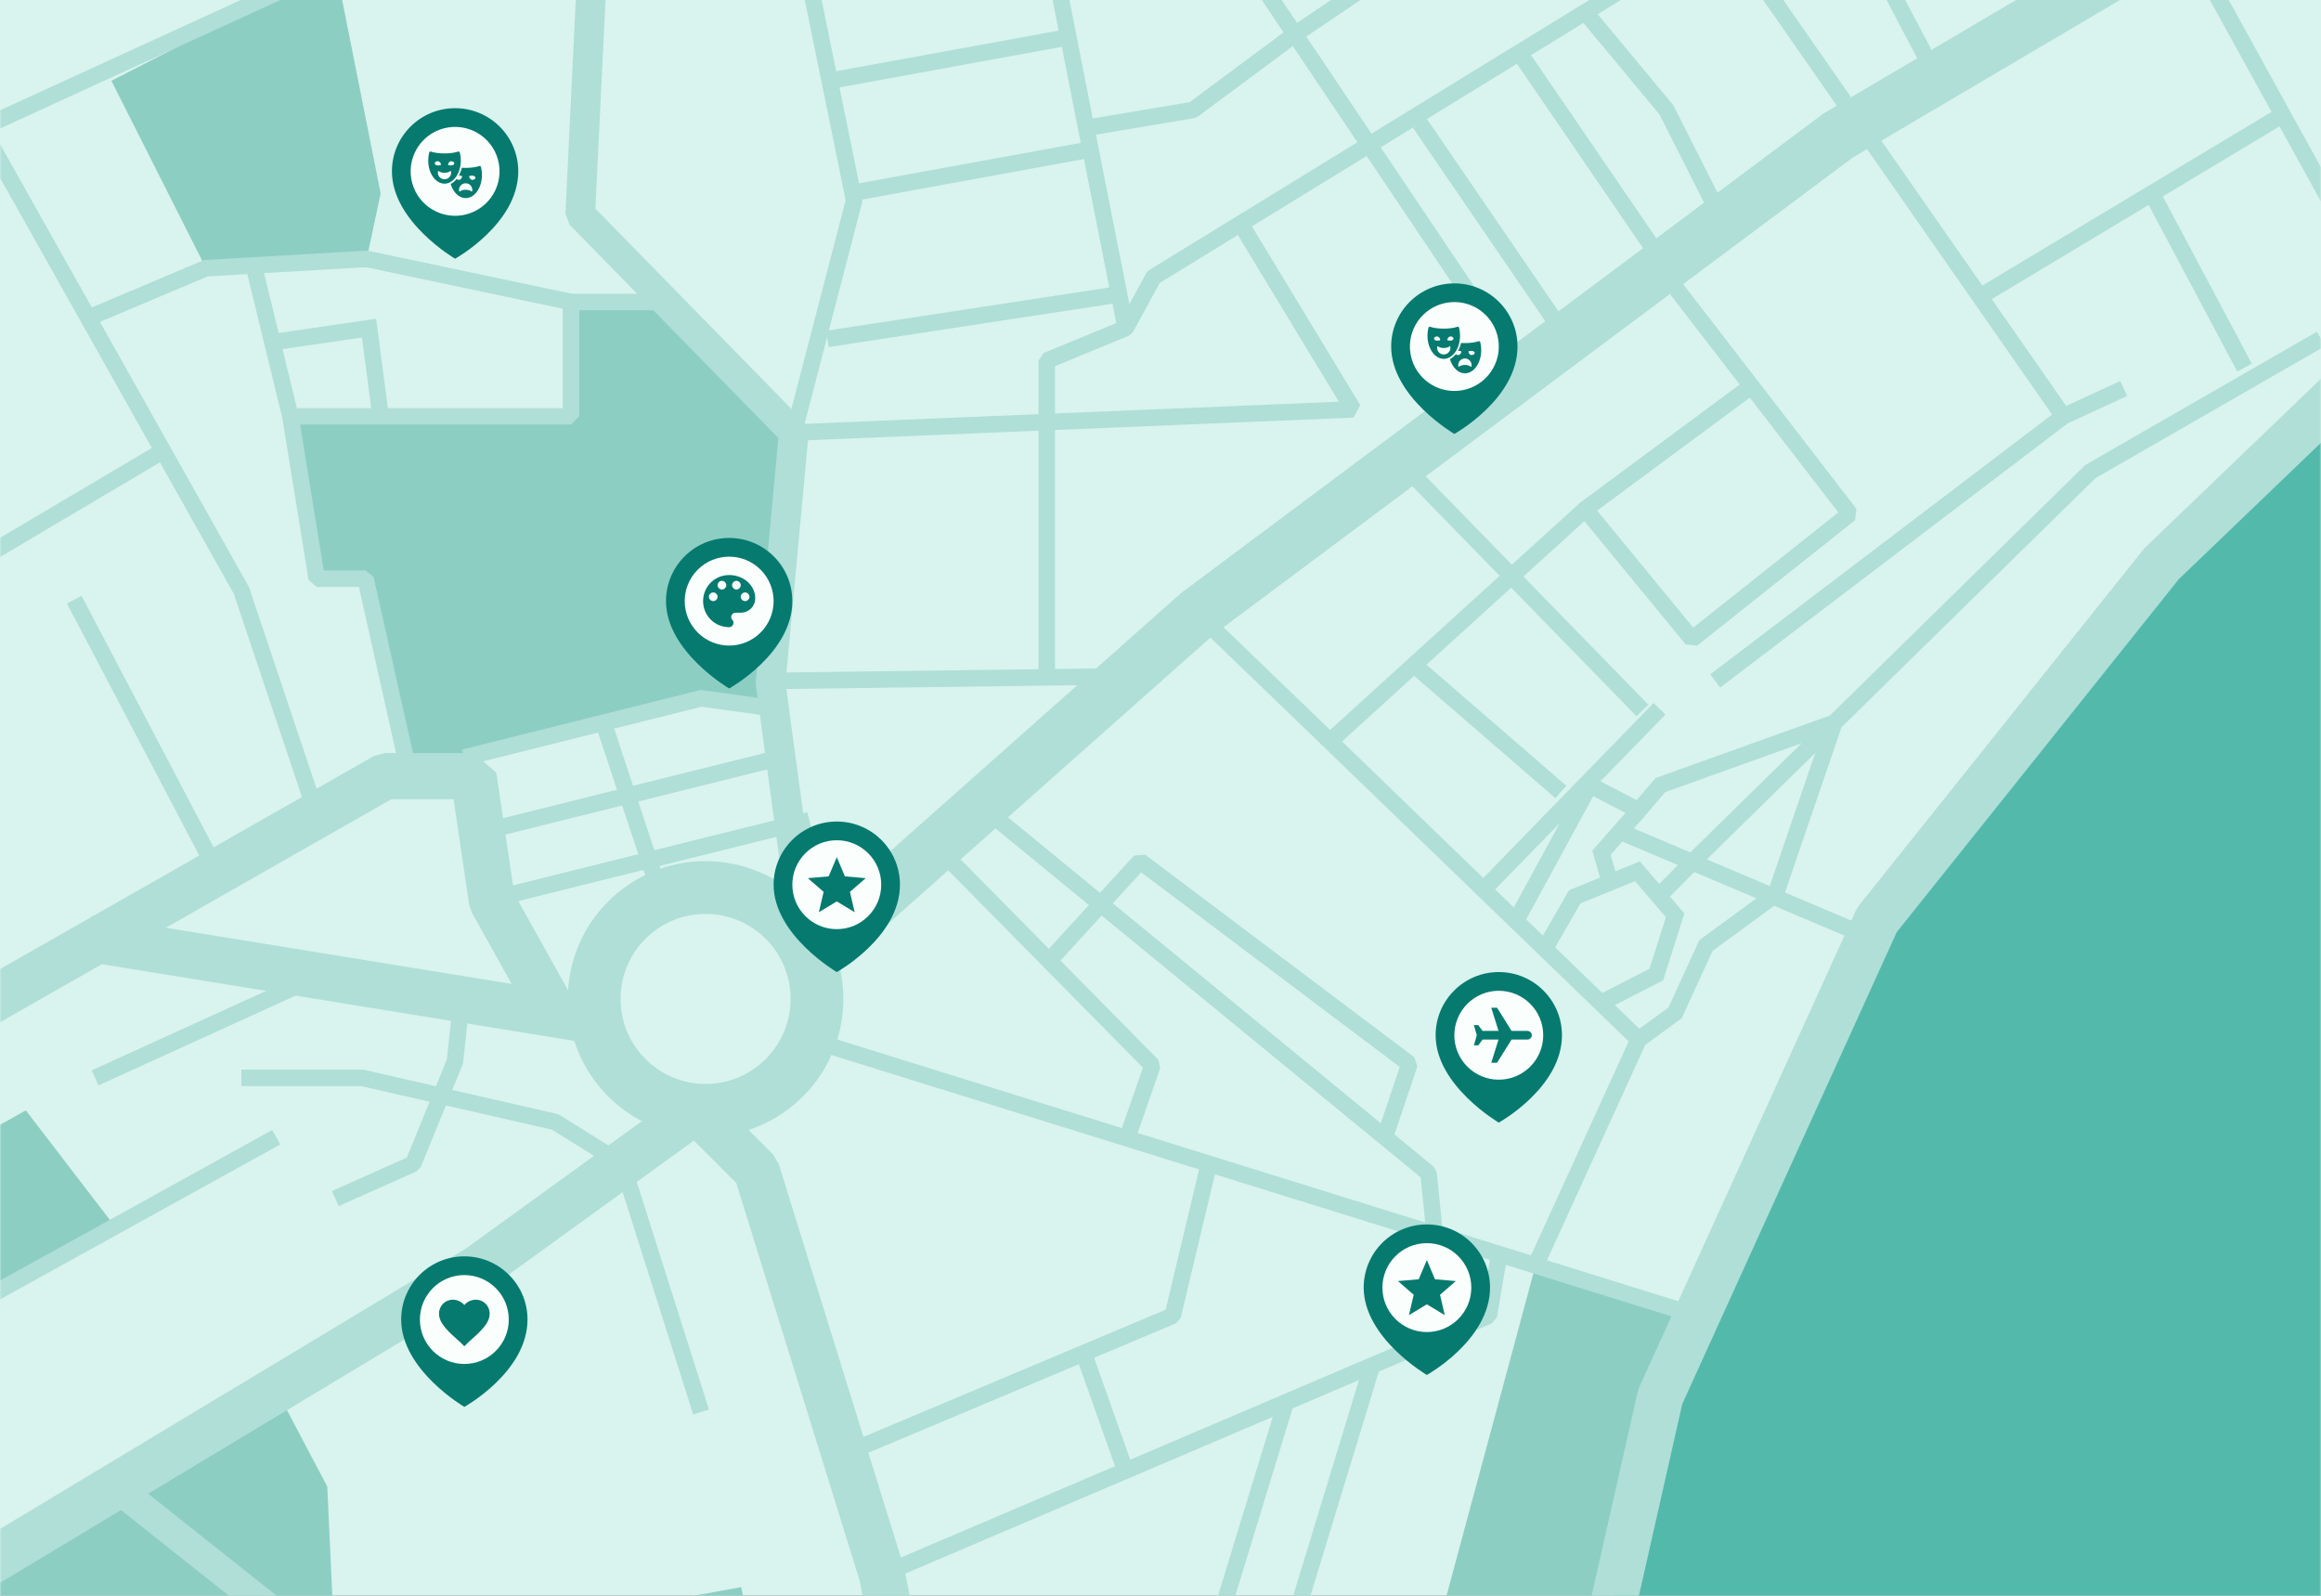<svg width="704" height="484" viewBox="0 0 704 484" fill="none" xmlns="http://www.w3.org/2000/svg">
<rect x="0" y="0" width="704" height="484" fill="#333333" stroke="none"/>
<g clip-path="url(#clip0_1162_2471)">
<path d="M704 -80H0V624H704V-80Z" fill="#D9F3EE"/>
<mask id="mask0_1162_2471" style="mask-type:luminance" maskUnits="userSpaceOnUse" x="0" y="-80" width="704" height="704">
<path d="M704 -80H0V624H704V-80Z" fill="white"/>
</mask>
<g mask="url(#mask0_1162_2471)">
<path d="M-21.12 352.995L7.827 336.768L34.848 371.989L-6.219 394.706L-21.12 352.995Z" fill="#8DCEC3"/>
<path d="M62.47 81.343L33.792 24.506L101.711 -10.393L115.456 58.653L111.232 78.527L62.47 81.343Z" fill="#8DCEC3"/>
<path d="M420.037 553.437L465.754 383.812L514.749 399.054L471.366 566.202L420.037 553.437Z" fill="#8DCEC3"/>
<path d="M83.776 421.497L99.264 450.878L101.711 503.851L118.272 516.992L141.214 624L-14.08 640.192L0 471.911L83.776 421.497Z" fill="#8DCEC3"/>
<path d="M202.01 91.599H173.184V126.272H88.083L96.076 175.522H110.88L124.256 235.392L212.642 211.808L233.024 214.976V206.528L240.768 131.2L202.01 91.599Z" fill="#8DCEC3"/>
<path d="M177.477 -39.773L101.711 -10.393L-5.632 38.799" stroke="#AFDFD7" stroke-width="5" stroke-miterlimit="10"/>
<path d="M140.8 229.76L212.642 211.808L233.024 214.624" stroke="#AFDFD7" stroke-width="5" stroke-miterlimit="10"/>
<path d="M146.126 252.333L236.782 229.76" stroke="#AFDFD7" stroke-width="5" stroke-miterlimit="10"/>
<path d="M154.814 271.319L245.469 248.745" stroke="#AFDFD7" stroke-width="5" stroke-miterlimit="10"/>
<path d="M183.06 219.2L200.508 272" stroke="#AFDFD7" stroke-width="5" stroke-miterlimit="10"/>
<path d="M704 102.788L634.069 143.019L514.749 260.032L503.633 271.319" stroke="#AFDFD7" stroke-width="5" stroke-miterlimit="10"/>
<path d="M503.36 214.976L449.959 269.819" stroke="#AFDFD7" stroke-width="5" stroke-miterlimit="10"/>
<path d="M459.794 279.32L482.24 238.112L497.024 245.831L503.633 238.112L556.387 219.2L538.56 271.319L517.44 286.784L508.089 307.2L497.024 315.288" stroke="#AFDFD7" stroke-width="5" stroke-miterlimit="10"/>
<path d="M468.561 287.789L477.664 272L496.672 264.256L508.089 277.632L502.397 295.584L485.554 304.207" stroke="#AFDFD7" stroke-width="5" stroke-miterlimit="10"/>
<path d="M488.325 267.656L485.76 258.624L497.024 245.831" stroke="#AFDFD7" stroke-width="5" stroke-miterlimit="10"/>
<path d="M566.941 284.231L491.392 252.227" stroke="#AFDFD7" stroke-width="5" stroke-miterlimit="10"/>
<path d="M173.184 91.599L111.232 78.527L62.47 81.343L26.752 96.413" stroke="#AFDFD7" stroke-width="5" stroke-miterlimit="10"/>
<path d="M88.083 126.272L77.158 81.343" stroke="#AFDFD7" stroke-width="5" stroke-miterlimit="10"/>
<path d="M115.456 126.272L111.933 99.52L82.62 103.807" stroke="#AFDFD7" stroke-width="5" stroke-miterlimit="10"/>
<path d="M458.304 624L503.595 423.595L569.301 279.04L655.659 170.976L711.04 117.824V624H458.304Z" fill="#53B9AB"/>
<path d="M238.246 546.999L224.811 481.378L101.711 503.851L118.272 516.992L130.023 571.8L238.246 546.999Z" fill="#8DCEC3"/>
<path d="M296.509 624L267.52 477.568L229.504 355.072L211.2 336.768L145.024 384.64L-14.08 480.384" stroke="#AFDFD7" stroke-width="14" stroke-miterlimit="10" stroke-linejoin="bevel"/>
<path d="M214.016 336.768C232.679 336.768 247.808 321.639 247.808 302.976C247.808 284.313 232.679 269.184 214.016 269.184C195.353 269.184 180.224 284.313 180.224 302.976C180.224 321.639 195.353 336.768 214.016 336.768Z" stroke="#AFDFD7" stroke-width="16" stroke-miterlimit="10"/>
<path d="M180.894 309.695L26.752 284.672" stroke="#AFDFD7" stroke-width="14" stroke-miterlimit="10" stroke-linejoin="bevel"/>
<path d="M-14.08 310.016L116.864 235.392H143.616L149.248 273.408L168.397 307.721" stroke="#AFDFD7" stroke-width="14" stroke-miterlimit="10" stroke-linejoin="bevel"/>
<path d="M245.485 290.664L363.264 186.112L557.568 41.088L691.328 -37.76L711.04 -98.304" stroke="#AFDFD7" stroke-width="16" stroke-miterlimit="10" stroke-linejoin="bevel"/>
<path d="M173.184 -80L180.224 -22.272L176 65.024L240.768 131.2L233.728 207.232L244.992 290.304" stroke="#AFDFD7" stroke-width="9" stroke-miterlimit="10" stroke-linejoin="bevel"/>
<path d="M458.304 107.968L358.185 -40.997L247.808 -84.224L244.992 -8.192L259.072 60.8L240.768 131.2L410.432 124.16L376.292 67.83" stroke="#AFDFD7" stroke-width="5" stroke-miterlimit="10" stroke-linejoin="bevel"/>
<path d="M233.024 206.528L341.851 205.12" stroke="#AFDFD7" stroke-width="5" stroke-miterlimit="10" stroke-linejoin="bevel"/>
<path d="M503.633 81.343L561.088 155.84L513.216 193.856L480.832 154.432" stroke="#AFDFD7" stroke-width="5" stroke-miterlimit="10" stroke-linejoin="bevel"/>
<path d="M520.256 206.528L625.856 126.272L644.16 117.824" stroke="#AFDFD7" stroke-width="5" stroke-miterlimit="10" stroke-linejoin="bevel"/>
<path d="M317.504 205.12V109.376L341.44 99.52L349.888 84.032L522.569 -21.921" stroke="#AFDFD7" stroke-width="5" stroke-miterlimit="10" stroke-linejoin="bevel"/>
<path d="M317.504 -21.921L341.44 99.52" stroke="#AFDFD7" stroke-width="5" stroke-miterlimit="10" stroke-linejoin="bevel"/>
<path d="M458.304 624L503.595 423.595L569.301 279.04L655.659 170.976L711.04 117.824" stroke="#AFDFD7" stroke-width="14" stroke-miterlimit="10" stroke-linejoin="bevel"/>
<path d="M514.749 399.054L245.485 315.288" stroke="#AFDFD7" stroke-width="5" stroke-miterlimit="10" stroke-linejoin="bevel"/>
<path d="M341.851 345.267L349.536 323.157L288.392 261.205" stroke="#AFDFD7" stroke-width="5" stroke-miterlimit="10" stroke-linejoin="bevel"/>
<path d="M-5.632 38.799L73.216 179.072L96.076 247.239" stroke="#AFDFD7" stroke-width="5" stroke-miterlimit="10" stroke-linejoin="bevel"/>
<path d="M-26.752 181.888L48.038 137.599" stroke="#AFDFD7" stroke-width="5" stroke-miterlimit="10" stroke-linejoin="bevel"/>
<path d="M22.528 181.888L65.883 264.446" stroke="#AFDFD7" stroke-width="5" stroke-miterlimit="10" stroke-linejoin="bevel"/>
<path d="M34.951 450.878L118.272 516.992L141.214 624" stroke="#AFDFD7" stroke-width="9" stroke-miterlimit="10" stroke-linejoin="bevel"/>
<path d="M267.52 477.568L451.584 399.054L454.74 380.479" stroke="#AFDFD7" stroke-width="5" stroke-miterlimit="10" stroke-linejoin="bevel"/>
<path d="M256.156 440.952L355.709 399.054L366.692 352.995" stroke="#AFDFD7" stroke-width="5" stroke-miterlimit="10" stroke-linejoin="bevel"/>
<path d="M341.347 446.077L328.71 410.416" stroke="#AFDFD7" stroke-width="5" stroke-miterlimit="10" stroke-linejoin="bevel"/>
<path d="M435.165 374.295L433.302 355.811L301.001 247.239" stroke="#AFDFD7" stroke-width="5" stroke-miterlimit="10" stroke-linejoin="bevel"/>
<path d="M625.856 126.272L561.088 33.344L496.32 -59.584L392.739 10.416L361.856 33.344L329.472 38.799" stroke="#AFDFD7" stroke-width="5" stroke-miterlimit="10" stroke-linejoin="bevel"/>
<path d="M587.425 23.488L561.088 -26.503L656.128 -85.631L678.656 -64.512L691.328 -37.76" stroke="#AFDFD7" stroke-width="5" stroke-miterlimit="10" stroke-linejoin="bevel"/>
<path d="M522.569 67.211L505.472 33.344L480.832 3.687" stroke="#AFDFD7" stroke-width="5" stroke-miterlimit="10" stroke-linejoin="bevel"/>
<path d="M460.836 15.957L503.633 78.527" stroke="#AFDFD7" stroke-width="5" stroke-miterlimit="10" stroke-linejoin="bevel"/>
<path d="M430.63 37.333L473.427 99.903" stroke="#AFDFD7" stroke-width="5" stroke-miterlimit="10" stroke-linejoin="bevel"/>
<path d="M473.44 240.199L428.889 201.652" stroke="#AFDFD7" stroke-width="5" stroke-miterlimit="10" stroke-linejoin="bevel"/>
<path d="M498.173 215.476L424.781 140.197" stroke="#AFDFD7" stroke-width="5" stroke-miterlimit="10" stroke-linejoin="bevel"/>
<path d="M420.037 344.925L427.524 322.688L345.819 261.205L319.22 290.304" stroke="#AFDFD7" stroke-width="5" stroke-miterlimit="10" stroke-linejoin="bevel"/>
<path d="M251.664 24.506L324.05 11.29" stroke="#AFDFD7" stroke-width="5" stroke-miterlimit="10" stroke-linejoin="bevel"/>
<path d="M257.796 58.653L330.182 45.439" stroke="#AFDFD7" stroke-width="5" stroke-miterlimit="10" stroke-linejoin="bevel"/>
<path d="M250.982 102.788L337.447 89.573" stroke="#AFDFD7" stroke-width="5" stroke-miterlimit="10" stroke-linejoin="bevel"/>
<path d="M28.864 326.912L96.076 296.294" stroke="#AFDFD7" stroke-width="5" stroke-miterlimit="10" stroke-linejoin="bevel"/>
<path d="M-14.08 399.054L83.776 344.925" stroke="#AFDFD7" stroke-width="5" stroke-miterlimit="10" stroke-linejoin="bevel"/>
<path d="M73.216 326.912H109.824L168.397 340.288L188.769 352.995L212.642 428.247" stroke="#AFDFD7" stroke-width="5" stroke-miterlimit="10" stroke-linejoin="bevel"/>
<path d="M101.711 363.52L125.312 352.995L137.984 321.984L140.014 303.236" stroke="#AFDFD7" stroke-width="5" stroke-miterlimit="10" stroke-linejoin="bevel"/>
<path d="M124.256 235.392L110.88 175.522H96.076L88.083 126.272H173.184V91.599H202.01" stroke="#AFDFD7" stroke-width="5" stroke-miterlimit="10" stroke-linejoin="bevel"/>
<path d="M465.754 383.812L497.024 315.288L403.392 224.832L480.832 154.432L531.226 117.12" stroke="#AFDFD7" stroke-width="5" stroke-miterlimit="10" stroke-linejoin="bevel"/>
<path d="M355.709 537.439L390.016 425.316" stroke="#AFDFD7" stroke-width="5" stroke-miterlimit="10" stroke-linejoin="bevel"/>
<path d="M601.216 89.573L691.328 35.449" stroke="#AFDFD7" stroke-width="5" stroke-miterlimit="10" stroke-linejoin="bevel"/>
<path d="M680.798 111.488L652.694 58.653" stroke="#AFDFD7" stroke-width="5" stroke-miterlimit="10" stroke-linejoin="bevel"/>
<path d="M662.522 -19.297L720.427 85.775" stroke="#AFDFD7" stroke-width="5" stroke-miterlimit="10" stroke-linejoin="bevel"/>
<path d="M376.958 542.723L416.165 414.161" stroke="#AFDFD7" stroke-width="5" stroke-miterlimit="10" stroke-linejoin="bevel"/>
<path d="M403.392 224.832L364.672 187.52" stroke="#AFDFD7" stroke-width="5" stroke-miterlimit="10" stroke-linejoin="bevel"/>
</g>
<path d="M460.287 105.112C460.287 94.531 451.709 85.953 441.128 85.953C430.547 85.953 421.969 94.531 421.969 105.112C421.969 120.399 441.128 131.609 441.128 131.609C441.128 131.609 460.287 121.01 460.287 105.112Z" fill="#067A6F"/>
<path d="M443.459 118.378C450.793 117.093 455.696 110.105 454.411 102.771C453.126 95.437 446.139 90.533 438.805 91.819C431.47 93.104 426.567 100.091 427.852 107.425C429.137 114.759 436.124 119.663 443.459 118.378Z" fill="#FAFEFD"/>
<path d="M448.984 103.79C448.956 103.677 448.881 103.582 448.778 103.527C448.676 103.472 448.555 103.463 448.446 103.502C447.486 103.839 446.004 104.057 444.337 104.057C443.932 104.057 443.541 104.041 443.163 104.017C442.967 104.901 442.654 105.714 442.255 106.429C442.274 106.428 442.293 106.425 442.313 106.425C442.831 106.425 443.251 106.382 443.251 106.731C443.251 107.08 442.831 107.689 442.313 107.689C442.011 107.689 441.746 107.591 441.574 107.442C441.056 108.085 440.452 108.591 439.786 108.926C440.537 111.453 442.292 113.226 444.337 113.226C447.066 113.226 449.278 110.071 449.278 106.18C449.278 105.339 449.173 104.536 448.984 103.79ZM446.306 111.168C446.297 111.205 446.27 111.235 446.233 111.247C446.197 111.259 446.157 111.252 446.127 111.227C445.742 110.904 445.087 110.689 444.336 110.689C443.585 110.689 442.93 110.904 442.545 111.227C442.516 111.251 442.476 111.259 442.439 111.247C442.403 111.235 442.375 111.205 442.366 111.168C442.334 111.032 442.315 110.893 442.315 110.747C442.315 109.631 443.22 108.726 444.336 108.726C445.452 108.726 446.356 109.631 446.356 110.747C446.357 110.892 446.338 111.032 446.306 111.168ZM446.362 107.688C445.844 107.688 445.424 107.079 445.424 106.73C445.424 106.381 445.844 106.424 446.362 106.424C446.88 106.424 447.3 106.707 447.3 107.056C447.299 107.405 446.88 107.688 446.362 107.688Z" fill="#067A6F"/>
<path d="M442.86 101.798C442.86 100.959 442.755 100.155 442.566 99.41C442.538 99.297 442.463 99.202 442.36 99.147C442.3 99.115 442.232 99.098 442.165 99.098C442.119 99.098 442.072 99.106 442.028 99.121C441.068 99.458 439.586 99.676 437.919 99.676C436.252 99.676 434.771 99.459 433.81 99.121C433.766 99.105 433.72 99.098 433.673 99.098C433.605 99.098 433.538 99.115 433.477 99.147C433.375 99.202 433.3 99.297 433.271 99.41C433.082 100.156 432.977 100.959 432.977 101.798C432.977 105.69 435.189 108.844 437.918 108.844C440.648 108.844 442.86 105.69 442.86 101.798ZM434.957 102.674C434.957 102.325 435.377 102.042 435.895 102.042C436.413 102.042 436.833 102.651 436.833 103C436.833 103.349 436.413 103.306 435.895 103.306C435.376 103.306 434.957 103.023 434.957 102.674ZM437.919 107.512C436.803 107.512 435.898 106.607 435.898 105.492C435.898 105.347 435.918 105.207 435.949 105.071C435.958 105.034 435.985 105.004 436.022 104.992C436.058 104.98 436.098 104.988 436.128 105.012C436.513 105.335 437.168 105.55 437.919 105.55C438.67 105.55 439.325 105.335 439.71 105.012C439.739 104.987 439.779 104.98 439.816 104.992C439.852 105.004 439.88 105.034 439.889 105.071C439.921 105.207 439.941 105.346 439.941 105.492C439.939 106.608 439.035 107.512 437.919 107.512ZM439.006 103C439.006 102.651 439.426 102.042 439.944 102.042C440.462 102.042 440.882 102.325 440.882 102.674C440.882 103.023 440.462 103.306 439.944 103.306C439.426 103.306 439.006 103.349 439.006 103Z" fill="#067A6F"/>
<path d="M157.197 51.972C157.197 41.391 148.619 32.813 138.038 32.813C127.457 32.813 118.879 41.39 118.879 51.972C118.879 67.259 138.038 78.469 138.038 78.469C138.038 78.469 157.197 67.87 157.197 51.972Z" fill="#067A6F"/>
<path d="M140.188 65.282C147.538 64.094 152.534 57.173 151.346 49.822C150.159 42.472 143.237 37.476 135.887 38.663C128.537 39.851 123.542 46.772 124.729 54.123C125.917 61.473 132.838 66.469 140.188 65.282Z" fill="#FAFEFD"/>
<path d="M145.894 50.65C145.866 50.537 145.791 50.442 145.688 50.387C145.586 50.332 145.465 50.323 145.356 50.362C144.396 50.699 142.914 50.917 141.247 50.917C140.842 50.917 140.451 50.902 140.073 50.877C139.877 51.761 139.564 52.574 139.165 53.289C139.184 53.288 139.203 53.285 139.223 53.285C139.741 53.285 140.161 53.242 140.161 53.591C140.161 53.94 139.741 54.549 139.223 54.549C138.921 54.549 138.656 54.451 138.484 54.302C137.966 54.945 137.362 55.451 136.696 55.786C137.447 58.313 139.202 60.086 141.248 60.086C143.977 60.086 146.189 56.931 146.189 53.04C146.188 52.199 146.083 51.396 145.894 50.65ZM143.216 58.028C143.207 58.065 143.18 58.095 143.143 58.107C143.107 58.119 143.067 58.112 143.037 58.087C142.652 57.764 141.997 57.549 141.246 57.549C140.495 57.549 139.84 57.764 139.455 58.087C139.426 58.111 139.386 58.119 139.349 58.107C139.313 58.095 139.285 58.065 139.276 58.028C139.244 57.892 139.225 57.753 139.225 57.607C139.225 56.491 140.13 55.586 141.246 55.586C142.362 55.586 143.267 56.491 143.267 57.607C143.268 57.752 143.248 57.892 143.216 58.028ZM143.272 54.548C142.754 54.548 142.334 53.939 142.334 53.59C142.334 53.241 142.754 53.284 143.272 53.284C143.79 53.284 144.21 53.567 144.21 53.916C144.209 54.265 143.79 54.548 143.272 54.548Z" fill="#067A6F"/>
<path d="M139.77 48.658C139.77 47.819 139.665 47.015 139.476 46.27C139.448 46.157 139.373 46.062 139.27 46.007C139.21 45.975 139.142 45.958 139.075 45.958C139.029 45.958 138.982 45.966 138.938 45.981C137.978 46.318 136.496 46.536 134.829 46.536C133.162 46.536 131.681 46.319 130.72 45.981C130.676 45.965 130.63 45.958 130.583 45.958C130.515 45.958 130.448 45.975 130.387 46.007C130.285 46.062 130.21 46.157 130.181 46.27C129.992 47.016 129.887 47.819 129.887 48.658C129.887 52.55 132.099 55.704 134.828 55.704C137.558 55.704 139.77 52.55 139.77 48.658ZM131.867 49.534C131.867 49.185 132.287 48.902 132.805 48.902C133.323 48.902 133.743 49.511 133.743 49.86C133.743 50.209 133.323 50.166 132.805 50.166C132.286 50.166 131.867 49.883 131.867 49.534ZM134.829 54.372C133.713 54.372 132.809 53.467 132.809 52.352C132.809 52.207 132.829 52.067 132.861 51.931C132.87 51.894 132.897 51.864 132.934 51.852C132.97 51.84 133.01 51.848 133.04 51.872C133.425 52.195 134.08 52.41 134.831 52.41C135.582 52.41 136.237 52.195 136.622 51.872C136.651 51.847 136.691 51.84 136.728 51.852C136.764 51.864 136.792 51.894 136.801 51.931C136.833 52.066 136.852 52.206 136.852 52.352C136.85 53.468 135.945 54.372 134.829 54.372ZM135.916 49.86C135.916 49.511 136.336 48.902 136.854 48.902C137.372 48.902 137.792 49.185 137.792 49.534C137.792 49.883 137.372 50.166 136.854 50.166C136.336 50.166 135.916 50.209 135.916 49.86Z" fill="#067A6F"/>
<path d="M473.769 313.987C473.769 303.406 465.191 294.828 454.61 294.828C444.029 294.828 435.451 303.406 435.451 313.987C435.451 329.274 454.61 340.484 454.61 340.484C454.61 340.484 473.769 329.885 473.769 313.987Z" fill="#067A6F"/>
<path d="M454.609 327.468C462.054 327.468 468.09 321.432 468.09 313.987C468.09 306.542 462.054 300.506 454.609 300.506C447.164 300.506 441.128 306.542 441.128 313.987C441.128 321.432 447.164 327.468 454.609 327.468Z" fill="#FAFEFD"/>
<path d="M464.628 313.987C464.628 313.284 464.013 312.669 463.31 312.669H458.479L454.087 305.642H452.33L454.526 312.669H449.695L448.377 310.912H447.059L447.937 313.986L447.059 317.06H448.377L449.695 315.303H454.526L452.33 322.33H454.087L458.479 315.303H463.31C464.013 315.305 464.628 314.69 464.628 313.987Z" fill="#067A6F"/>
<path d="M160.001 400.214C160.001 389.633 151.423 381.055 140.842 381.055C130.261 381.055 121.683 389.633 121.683 400.214C121.683 415.501 140.842 426.711 140.842 426.711C140.842 426.711 160.001 416.112 160.001 400.214Z" fill="#067A6F"/>
<path d="M140.842 413.695C148.287 413.695 154.323 407.659 154.323 400.214C154.323 392.769 148.287 386.733 140.842 386.733C133.397 386.733 127.361 392.769 127.361 400.214C127.361 407.659 133.397 413.695 140.842 413.695Z" fill="#FAFEFD"/>
<path d="M140.842 408.327L139.767 407.252C135.775 403.72 133.164 401.34 133.164 398.423C133.164 396.043 135.007 394.2 137.387 394.2C138.692 394.2 139.997 394.814 140.842 395.812C141.687 394.814 142.992 394.2 144.297 394.2C146.677 394.2 148.52 396.043 148.52 398.423C148.52 401.341 145.91 403.721 141.917 407.252L140.842 408.327Z" fill="#067A6F"/>
<path d="M240.328 182.318C240.328 171.737 231.75 163.159 221.169 163.159C210.588 163.159 202.01 171.737 202.01 182.318C202.01 197.605 221.169 208.815 221.169 208.815C221.169 208.815 240.328 198.216 240.328 182.318Z" fill="#067A6F"/>
<path d="M230.701 191.851C235.966 186.586 235.966 178.05 230.701 172.785C225.436 167.52 216.899 167.52 211.634 172.785C206.369 178.05 206.369 186.586 211.634 191.851C216.899 197.116 225.436 197.116 230.701 191.851Z" fill="#FAFEFD"/>
<path d="M221.169 174.412C216.777 174.412 213.263 177.926 213.263 182.318C213.263 186.71 216.777 190.223 221.169 190.223C221.872 190.223 222.486 189.608 222.486 188.905C222.486 188.554 222.398 188.29 222.135 188.027C221.959 187.763 221.784 187.5 221.784 187.149C221.784 186.446 222.399 185.831 223.102 185.831H224.683C227.143 185.831 229.075 183.899 229.075 181.439C229.075 177.574 225.561 174.412 221.169 174.412ZM216.338 182.318C215.635 182.318 215.02 181.703 215.02 181C215.02 180.297 215.635 179.682 216.338 179.682C217.041 179.682 217.655 180.297 217.655 181C217.655 181.703 217.041 182.318 216.338 182.318ZM218.973 178.804C218.27 178.804 217.655 178.189 217.655 177.486C217.655 176.783 218.27 176.168 218.973 176.168C219.676 176.168 220.291 176.783 220.291 177.486C220.291 178.189 219.676 178.804 218.973 178.804ZM223.365 178.804C222.662 178.804 222.047 178.189 222.047 177.486C222.047 176.783 222.662 176.168 223.365 176.168C224.068 176.168 224.683 176.783 224.683 177.486C224.683 178.189 224.068 178.804 223.365 178.804ZM226 182.318C225.297 182.318 224.682 181.703 224.682 181C224.682 180.297 225.297 179.682 226 179.682C226.703 179.682 227.317 180.297 227.317 181C227.317 181.703 226.703 182.318 226 182.318Z" fill="#067A6F"/>
<path d="M272.969 268.331C272.969 257.75 264.391 249.172 253.81 249.172C243.229 249.172 234.651 257.75 234.651 268.331C234.651 283.618 253.81 294.828 253.81 294.828C253.81 294.828 272.969 284.229 272.969 268.331Z" fill="#067A6F"/>
<path d="M253.81 281.813C261.256 281.813 267.292 275.777 267.292 268.331C267.292 260.885 261.256 254.849 253.81 254.849C246.364 254.849 240.328 260.885 240.328 268.331C240.328 275.777 246.364 281.813 253.81 281.813Z" fill="#FAFEFD"/>
<path d="M253.81 273.402L259.238 276.676L257.802 270.501L262.594 266.349L256.277 265.807L253.81 259.986L251.343 265.807L245.026 266.349L249.818 270.501L248.382 276.676L253.81 273.402Z" fill="#067A6F"/>
<path d="M451.95 390.531C451.95 379.95 443.372 371.372 432.791 371.372C422.21 371.372 413.632 379.95 413.632 390.531C413.632 405.818 432.791 417.028 432.791 417.028C432.791 417.028 451.95 406.429 451.95 390.531Z" fill="#067A6F"/>
<path d="M432.791 404.013C440.237 404.013 446.273 397.977 446.273 390.531C446.273 383.085 440.237 377.049 432.791 377.049C425.345 377.049 419.309 383.085 419.309 390.531C419.309 397.977 425.345 404.013 432.791 404.013Z" fill="#FAFEFD"/>
<path d="M432.791 395.602L438.219 398.876L436.783 392.702L441.575 388.55L435.258 388.008L432.791 382.187L430.324 388.008L424.007 388.55L428.799 392.702L427.363 398.876L432.791 395.602Z" fill="#067A6F"/>
</g>
<defs>
<clipPath id="clip0_1162_2471">
<rect width="704" height="704" fill="white" transform="translate(0 -80)"/>
</clipPath>
</defs>
</svg>
